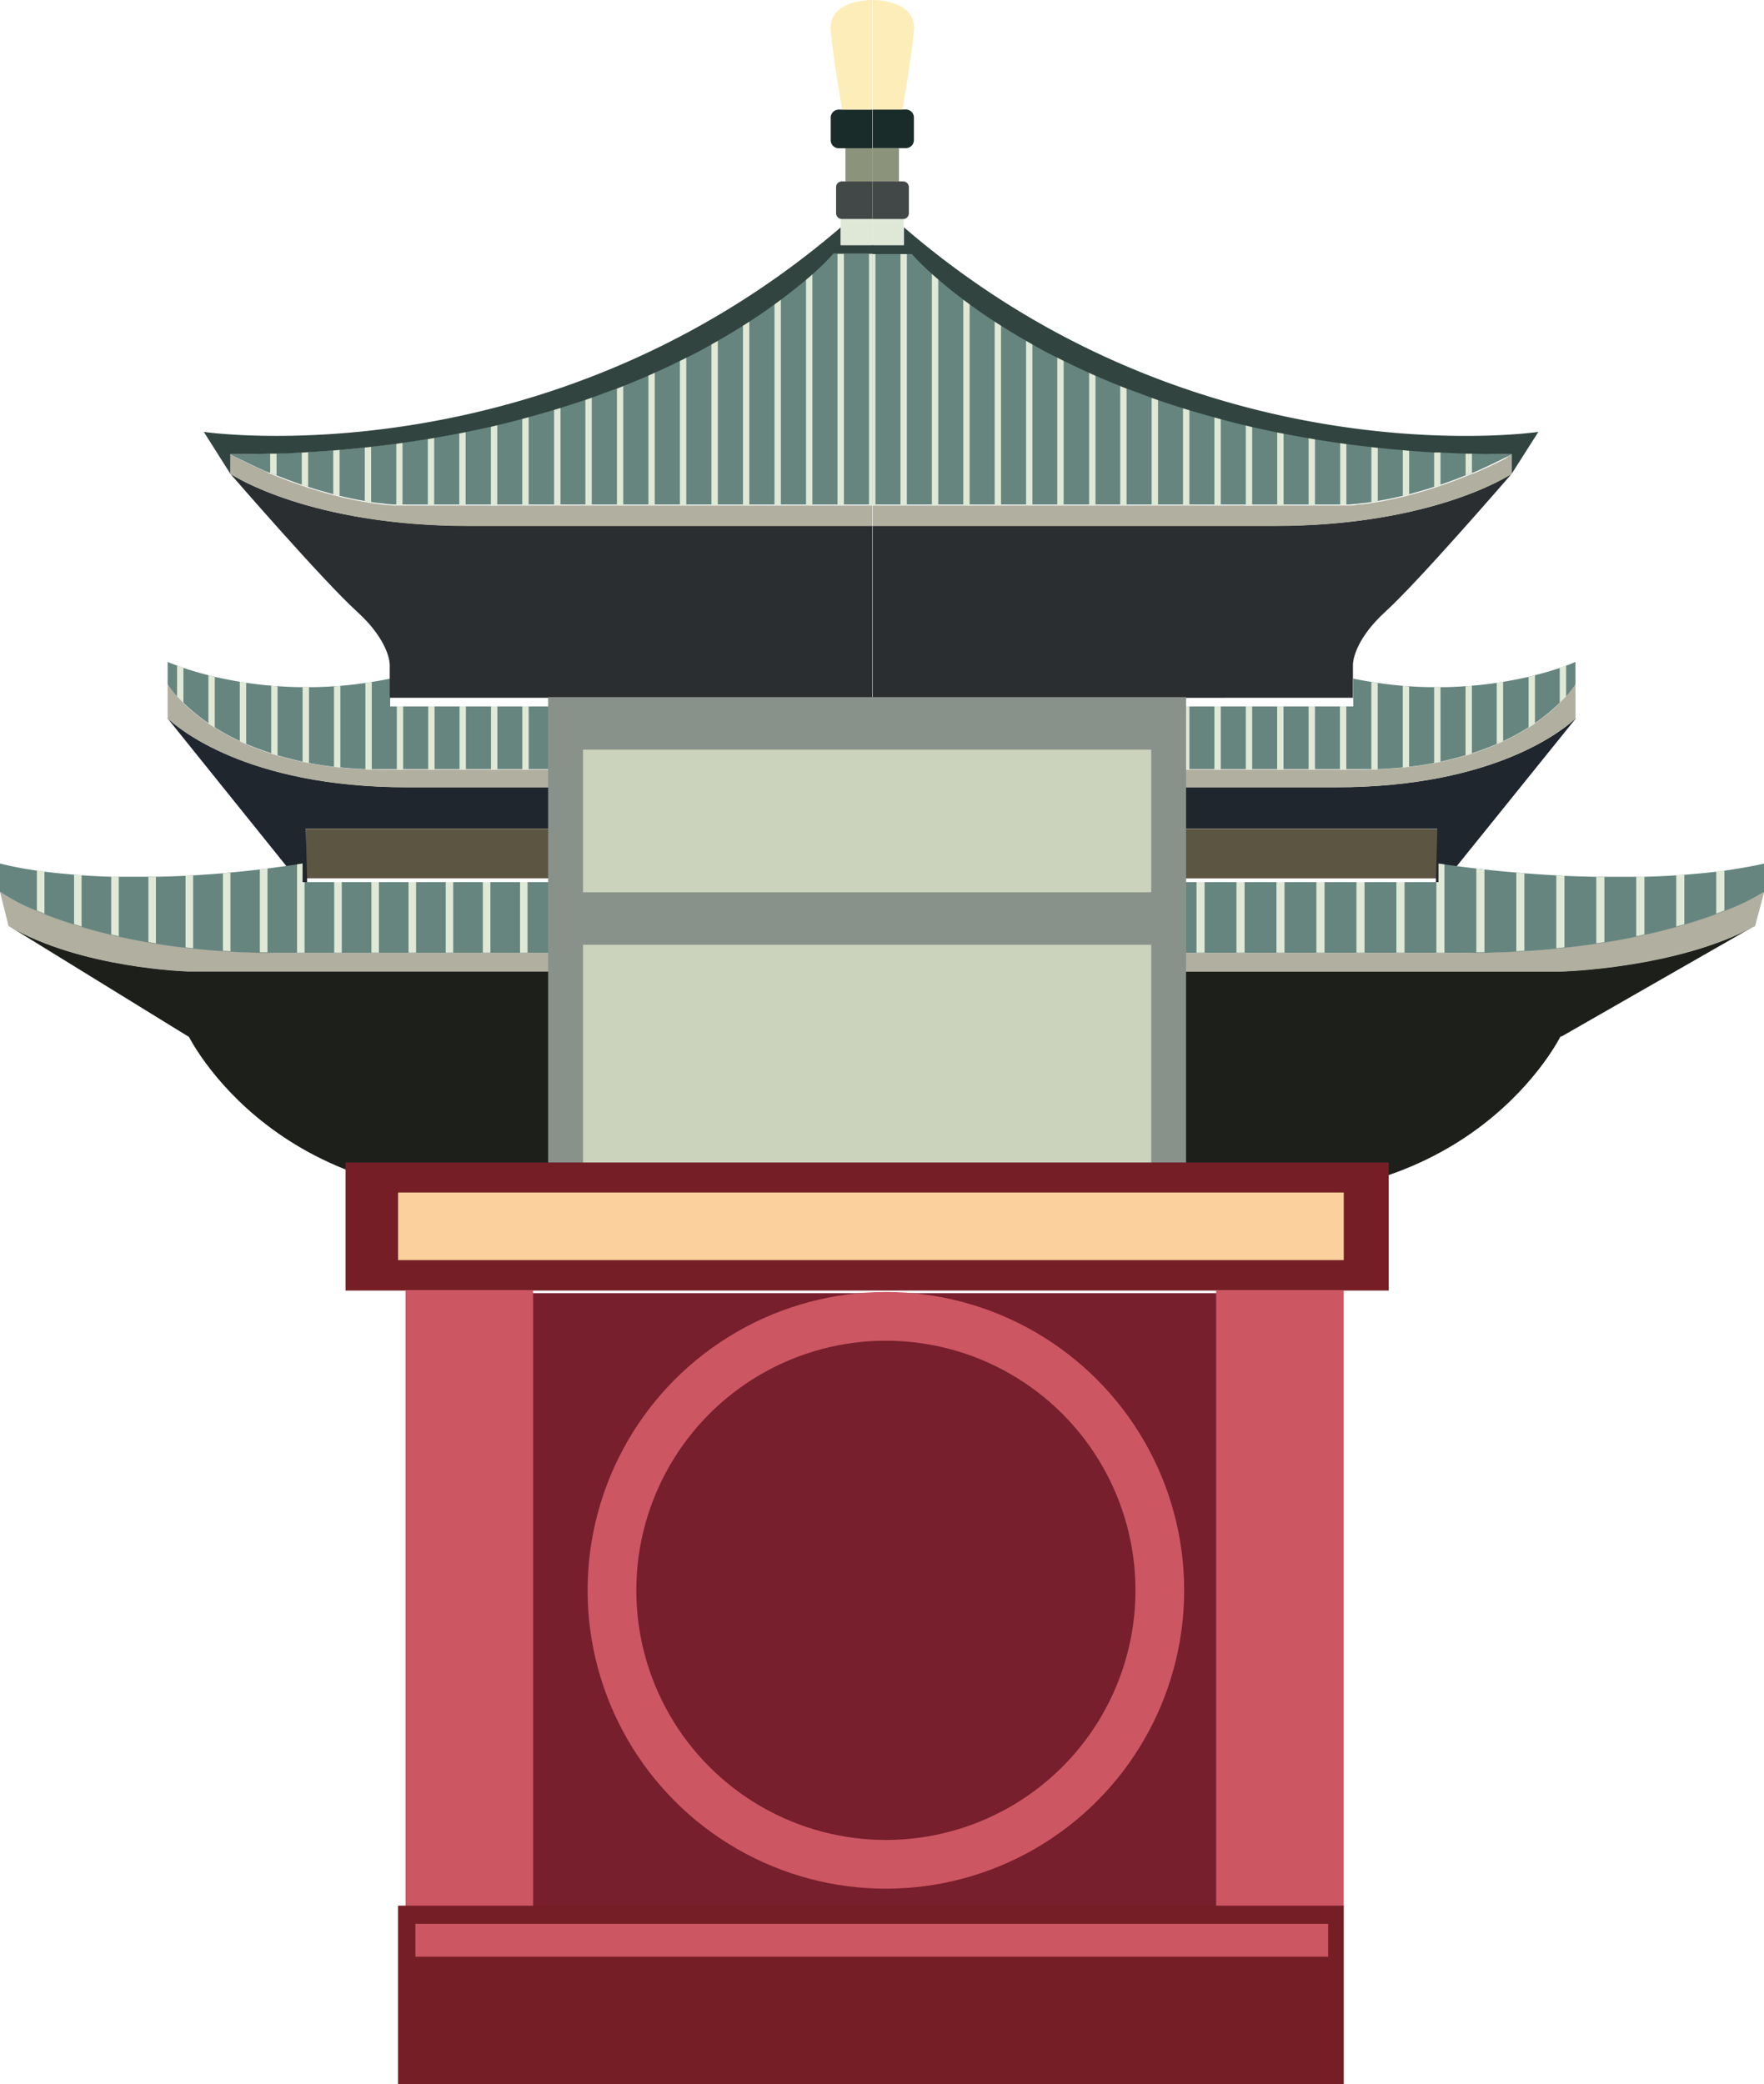<svg xmlns="http://www.w3.org/2000/svg" viewBox="0 0 276.96 327.18"><defs><style>.cls-1{fill:#771f2c;}.cls-2{fill:#1d1f1b;}.cls-3{fill:#5c5542;}.cls-4{fill:#1f262d;}.cls-5{fill:#b1af9f;}.cls-6{fill:#66857f;}.cls-7{fill:#e0e8d6;}.cls-8{fill:#2a2e31;}.cls-9{fill:#314440;}.cls-10{fill:#dfe8d7;}.cls-11{fill:#424848;}.cls-12{fill:#8c937b;}.cls-13{fill:#1a2c29;}.cls-14{fill:#fdedb8;}.cls-15{fill:#88928b;}.cls-16{fill:#f2f7d9;opacity:0.64;}.cls-17{fill:#751e26;}.cls-18{fill:none;stroke:#cc5662;stroke-miterlimit:10;stroke-width:7.65px;}.cls-19{fill:#cc5662;}.cls-20{fill:#fbd09c;}</style></defs><title>drum</title><g id="图层_2" data-name="图层 2"><g id="图层_1-2" data-name="图层 1"><rect class="cls-1" x="78" y="203" width="116" height="97"/><path class="cls-2" d="M29.5,162.45s14.14,29.46,56.56,24.75,50.67,0,50.67,0l-.59-24.5"/><path class="cls-2" d="M245.14,162.45S231,191.91,188.58,187.2s-50.67,0-50.67,0l.59-24.5"/><rect class="cls-3" x="136.95" y="130.1" width="88.72" height="7.79"/><path class="cls-4" d="M225.41,140.07l.26-10H137v-6.5h72.81c25.36,0,36.16-9.45,37.6-10.83.07,0,.11-.11.14-.13Z"/><path class="cls-5" d="M247.36,107.41v5.36c-1.44,1.38-12.24,10.83-37.6,10.83H137v-2.79H213.6C239.38,120.81,247.36,107.41,247.36,107.41Z"/><path class="cls-6" d="M247.36,103.9v3.51a13.66,13.66,0,0,1-1.47,1.9c-.29.32-.62.67-1,1a30.08,30.08,0,0,1-3.93,3.22c-.32.21-.65.44-1,.66a35.44,35.44,0,0,1-3.93,2.14l-1,.45a41.13,41.13,0,0,1-3.93,1.47l-1,.32c-1.23.36-2.54.69-3.93,1-.33.08-.65.14-1,.2-1.24.24-2.55.44-3.93.59l-1,.11c-1.26.12-2.57.22-3.93.26-.33,0-.66,0-1,0-.55,0-1.13,0-1.71,0H137V110.9h75.47v-4.37c1,.2,1.94.38,2.89.52l1,.16c1.34.19,2.65.35,3.93.45l1,.07c1.35.1,2.66.14,3.93.14h1c1.36,0,2.67-.06,3.93-.16.34,0,.68,0,1-.08,1.39-.1,2.7-.27,3.93-.45l1-.16c1.43-.24,2.74-.5,3.93-.77l1-.26c1.59-.4,2.91-.8,3.93-1.15l1-.36C246.85,104.14,247.36,103.9,247.36,103.9Z"/><path class="cls-7" d="M137.45,110.9v9.91H137V110.9Z"/><rect class="cls-7" x="141.37" y="110.9" width="1" height="9.9"/><rect class="cls-7" x="146.31" y="110.9" width="1" height="9.9"/><rect class="cls-7" x="151.23" y="110.9" width="1" height="9.9"/><rect class="cls-7" x="156.17" y="110.9" width="1" height="9.9"/><rect class="cls-7" x="161.09" y="110.9" width="1" height="9.9"/><rect class="cls-7" x="166.02" y="110.9" width="1" height="9.9"/><rect class="cls-7" x="170.95" y="110.9" width="1" height="9.9"/><rect class="cls-7" x="175.88" y="110.9" width="1" height="9.9"/><rect class="cls-7" x="180.81" y="110.9" width="1" height="9.9"/><rect class="cls-7" x="185.74" y="110.9" width="1" height="9.9"/><rect class="cls-7" x="190.67" y="110.9" width="1" height="9.9"/><rect class="cls-7" x="195.6" y="110.9" width="1" height="9.9"/><rect class="cls-7" x="200.52" y="110.9" width="1" height="9.9"/><rect class="cls-7" x="205.46" y="110.9" width="1" height="9.9"/><rect class="cls-7" x="210.38" y="110.9" width="1" height="9.9"/><path class="cls-7" d="M216.31,107.21v13.6h-1V107.05Z"/><path class="cls-7" d="M221.24,107.73v12.65l-1,.11V107.66Z"/><path class="cls-7" d="M226.17,107.88v11.71c-.33.08-.65.14-1,.2V107.87Z"/><path class="cls-7" d="M231.1,107.64V118.3l-1,.32v-10.9C230.44,107.7,230.78,107.68,231.1,107.64Z"/><path class="cls-7" d="M236,107v9.35l-1,.45v-9.64Z"/><path class="cls-7" d="M241,106v7.58c-.32.21-.65.44-1,.66v-8Z"/><path class="cls-7" d="M245.89,104.49v4.82c-.29.32-.62.67-1,1v-5.51Z"/><rect class="cls-3" x="48.01" y="130.1" width="88.72" height="7.79" transform="translate(184.74 267.98) rotate(-180)"/><path class="cls-4" d="M48.27,140.07l-.26-10h88.72v-6.5H63.92c-25.36,0-36.16-9.45-37.6-10.83-.07,0-.11-.11-.14-.13Z"/><path class="cls-5" d="M26.32,107.41v5.36c1.44,1.38,12.24,10.83,37.6,10.83h72.81v-2.79H60.08C34.3,120.81,26.32,107.41,26.32,107.41Z"/><path class="cls-6" d="M26.32,103.9v3.51a13.36,13.36,0,0,0,1.48,1.9q.42.48,1,1a30.08,30.08,0,0,0,3.93,3.22l1,.66a35.44,35.44,0,0,0,3.93,2.14l1,.45c1.21.52,2.51,1,3.93,1.47l1,.32c1.23.36,2.54.69,3.93,1,.33.08.66.14,1,.2,1.24.24,2.55.44,3.93.59l1,.11c1.26.12,2.57.22,3.93.26.33,0,.66,0,1,0,.55,0,1.13,0,1.71,0h76.65V110.9H61.26v-4.37c-1,.2-1.94.38-2.89.52l-1,.16c-1.34.19-2.65.35-3.93.45l-1,.07c-1.35.1-2.66.14-3.93.14h-1c-1.36,0-2.67-.06-3.93-.16-.34,0-.67,0-1-.08-1.39-.1-2.69-.27-3.93-.45l-1-.16c-1.43-.24-2.73-.5-3.93-.77l-1-.26c-1.58-.4-2.91-.8-3.93-1.15l-1-.36C26.84,104.14,26.32,103.9,26.32,103.9Z"/><path class="cls-7" d="M136.24,110.9v9.91h.49V110.9Z"/><rect class="cls-7" x="131.3" y="110.9" width="1" height="9.9"/><rect class="cls-7" x="126.38" y="110.9" width="1" height="9.9"/><rect class="cls-7" x="121.44" y="110.9" width="1" height="9.9"/><rect class="cls-7" x="116.52" y="110.9" width="1" height="9.9"/><rect class="cls-7" x="111.59" y="110.9" width="1" height="9.9"/><rect class="cls-7" x="106.66" y="110.9" width="1" height="9.9"/><rect class="cls-7" x="101.73" y="110.9" width="1" height="9.9"/><rect class="cls-7" x="96.8" y="110.9" width="1" height="9.9"/><rect class="cls-7" x="91.87" y="110.9" width="1" height="9.9"/><rect class="cls-7" x="86.94" y="110.9" width="1" height="9.9"/><rect class="cls-7" x="82.01" y="110.9" width="1" height="9.9"/><rect class="cls-7" x="77.09" y="110.9" width="1" height="9.9"/><rect class="cls-7" x="72.15" y="110.9" width="1" height="9.9"/><rect class="cls-7" x="67.23" y="110.9" width="1" height="9.9"/><rect class="cls-7" x="62.3" y="110.9" width="1" height="9.9"/><path class="cls-7" d="M57.37,107.21v13.6h1V107.05Z"/><path class="cls-7" d="M52.44,107.73v12.65l1,.11V107.66Z"/><path class="cls-7" d="M47.51,107.88v11.71c.33.08.66.14,1,.2V107.87Z"/><path class="cls-7" d="M42.58,107.64V118.3l1,.32v-10.9C43.24,107.7,42.91,107.68,42.58,107.64Z"/><path class="cls-7" d="M37.65,107v9.35l1,.45v-9.64Z"/><path class="cls-7" d="M32.72,106v7.58l1,.66v-8Z"/><path class="cls-7" d="M27.8,104.49v4.82q.42.48,1,1v-5.51Z"/><path class="cls-8" d="M237.35,74.37c-.45.51-14.55,16.84-19.78,21.6s-5.15,8.36-5.15,8.36v5.21H137v-27h63C224.85,82.58,237,74.61,237.35,74.37Z"/><path class="cls-5" d="M237.36,71.29v3.08c-.37.24-12.5,8.21-37.41,8.21H137V79.35h72l1,0a2.61,2.61,0,0,0,.4,0h.13l.84,0h0l.53,0c.32,0,.65,0,1-.09s.87-.09,1.3-.14l1.13-.16,1-.16.9-.16.81-.16,1.25-.27,1-.23c.35-.08.67-.17,1-.26.56-.14,1.11-.3,1.66-.46.39-.1.78-.23,1.16-.34l1.11-.35c.33-.11.67-.22,1-.34.76-.26,1.51-.53,2.21-.79l.8-.31c.31-.11.62-.24.92-.36l1-.4.09,0,.61-.25c1.82-.79,3.28-1.48,4.24-2l.29-.14C237,71.5,237.36,71.29,237.36,71.29Z"/><path class="cls-6" d="M237.36,71.29s-.36.21-1,.54l-.29.14c-1,.5-2.42,1.19-4.24,2l-.61.25-.09,0-1,.4c-.3.12-.61.25-.92.36l-.8.31c-.7.26-1.45.53-2.21.79-.32.12-.66.23-1,.34l-1.11.35c-.38.11-.77.24-1.16.34-.55.16-1.1.32-1.66.46-.34.09-.66.18-1,.26l-1,.23-1.25.27-.81.16-.9.16-1,.16-1.13.16c-.43,0-.87.11-1.3.14s-.65.06-1,.09l-.53,0h0l-.84,0h-.13l-.4,0-1,0H137V39.81h6.21a39.25,39.25,0,0,0,3.15,3.12c.31.28.64.57,1,.87q1.62,1.43,3.93,3.17l1,.74c1.18.87,2.49,1.78,3.93,2.71.32.21.65.43,1,.64q1.83,1.17,3.92,2.37l1,.57Q164,55.05,166,56.09l1,.5c1.26.62,2.57,1.25,3.93,1.86.34.14.67.29,1,.45,1.26.55,2.57,1.1,3.93,1.64l1,.4c1.27.49,2.58,1,3.93,1.45l1,.35c1.27.44,2.58.87,3.92,1.29l1,.3c1.27.39,2.58.76,3.93,1.13l1,.27c1.28.34,2.59.67,3.93,1l1,.24c1.28.29,2.59.57,3.93.85l1,.19c1.29.26,2.6.49,3.93.72l1,.17q1.92.32,3.93.6l1,.14c1.29.17,2.6.34,3.93.48l1,.11c1.28.13,2.59.27,3.92.37l1,.09q1.94.15,3.93.27l1,0q2,.12,3.93.18l1,0C233.15,71.26,235.24,71.29,237.36,71.29Z"/><path class="cls-7" d="M137.45,39.81V79.35H137V39.81Z"/><rect class="cls-7" x="141.38" y="39.81" width="1" height="39.54"/><path class="cls-7" d="M147.31,43.8V79.35h-1V42.93C146.62,43.21,147,43.5,147.31,43.8Z"/><path class="cls-7" d="M152.24,47.71V79.35h-1V47Z"/><path class="cls-7" d="M157.17,51.06V79.35h-1V50.42C156.49,50.63,156.82,50.85,157.17,51.06Z"/><path class="cls-7" d="M162.1,54V79.35h-1V53.43Z"/><path class="cls-7" d="M167,56.59V79.35h-1V56.09Z"/><path class="cls-7" d="M172,58.9V79.35h-1V58.45C171.29,58.59,171.62,58.74,172,58.9Z"/><path class="cls-7" d="M176.88,60.94V79.35h-1V60.54Z"/><path class="cls-7" d="M181.82,62.74V79.35h-1v-17Z"/><path class="cls-7" d="M186.74,64.33v15h-1V64Z"/><path class="cls-7" d="M191.67,65.73V79.35h-1V65.46Z"/><path class="cls-7" d="M196.6,67v12.4h-1V66.71Z"/><path class="cls-7" d="M201.53,68V79.35h-1V67.8Z"/><path class="cls-7" d="M206.46,68.88V79.35h-1V68.71Z"/><path class="cls-7" d="M211.39,69.62v9.65h0l-.84,0h-.13V69.48Z"/><path class="cls-7" d="M216.32,70.21v8.47l-1,.16V70.1Z"/><path class="cls-7" d="M221.25,70.67V77.6c-.34.09-.66.18-1,.26V70.58Z"/><path class="cls-7" d="M226.17,71v5.12c-.32.12-.66.23-1,.34V70.94Z"/><path class="cls-7" d="M231.11,71.21v3l-1,.4V71.17Z"/><path class="cls-9" d="M237.35,74.37V71.29c-2.12,0-4.21,0-6.25-.08l-1,0q-2-.06-3.93-.18l-1,0q-2-.12-3.93-.27l-1-.09c-1.33-.1-2.64-.24-3.92-.37l-1-.11c-1.33-.14-2.64-.31-3.93-.48l-1-.14q-2-.28-3.93-.6l-1-.17c-1.33-.23-2.64-.46-3.93-.72l-1-.19c-1.34-.28-2.65-.56-3.93-.85l-1-.24c-1.34-.31-2.65-.64-3.93-1l-1-.27c-1.35-.37-2.66-.74-3.93-1.13l-1-.3c-1.34-.42-2.65-.85-3.92-1.29l-1-.35c-1.35-.48-2.66-1-3.93-1.45l-1-.4c-1.36-.54-2.67-1.09-3.93-1.64-.34-.16-.67-.31-1-.45-1.36-.61-2.67-1.24-3.93-1.86l-1-.5q-2.07-1-3.93-2.09l-1-.57q-2.09-1.2-3.92-2.37c-.35-.21-.68-.43-1-.64-1.44-.93-2.75-1.84-3.93-2.71l-1-.74q-2.31-1.74-3.93-3.17c-.36-.3-.69-.59-1-.87a39.25,39.25,0,0,1-3.15-3.12H137V38.47h4.93V35.69c46.4,40,99.6,32.11,99.6,32.11Z"/><rect class="cls-10" x="136.95" y="28.98" width="4.93" height="9.5"/><path class="cls-11" d="M137,28.48h4.8a.9.9,0,0,1,.9.9v4.1a.9.9,0,0,1-.9.9H137a0,0,0,0,1,0,0V28.48A0,0,0,0,1,137,28.48Z"/><rect class="cls-12" x="136.95" y="23.27" width="4.19" height="5.21"/><path class="cls-13" d="M137,17.19h5.24a1.25,1.25,0,0,1,1.25,1.25V22a1.25,1.25,0,0,1-1.25,1.25H137a0,0,0,0,1,0,0V17.19A0,0,0,0,1,137,17.19Z"/><path class="cls-14" d="M137,17.19V0s7-.13,6.49,4.9-1.8,12.29-1.8,12.29Z"/><path class="cls-2" d="M1.34,145.33l28.2,17.37H152.27V152.47H29.54S12.69,152,1.34,145.33Z"/><path class="cls-5" d="M0,140l1.34,5.37c11.35,6.68,28.2,7.14,28.2,7.14H152.27v-2.93H43.78C13.69,149.54,0,140,0,140Z"/><path class="cls-6" d="M0,135.55V140a34.09,34.09,0,0,0,5.79,3l1.19.5q2,.81,4.65,1.64l1.18.38c1.42.43,3,.84,4.65,1.24l1.19.28c1.46.32,3,.63,4.65.91.39.08.78.14,1.18.2,1.48.24,3,.46,4.65.64l1.19.13c1.49.16,3,.29,4.65.4l1.18.08c1.5.09,3.05.14,4.65.18H42c.59,0,1.19,0,1.79,0H152.27V138.48H47.5v-2.93l-.86.14c-1.59.24-3.14.45-4.65.65l-1.19.15c-1.59.18-3.15.35-4.65.48l-1.18.12c-1.6.13-3.16.23-4.65.33l-1.19.06c-1.61.07-3.16.13-4.65.15l-1.18,0c-1.63,0-3.18,0-4.65,0-.41,0-.8,0-1.19,0-1.67-.05-3.22-.13-4.65-.23l-1.18-.1c-1.74-.14-3.29-.3-4.65-.47l-1.19-.16A53.12,53.12,0,0,1,0,135.55Z"/><path class="cls-7" d="M151.68,138.48v11.06h.59V138.48Z"/><rect class="cls-7" x="145.84" y="138.48" width="1.19" height="11.06"/><rect class="cls-7" x="140.01" y="138.48" width="1.18" height="11.06"/><rect class="cls-7" x="134.17" y="138.48" width="1.19" height="11.06"/><rect class="cls-7" x="128.33" y="138.48" width="1.18" height="11.06"/><rect class="cls-7" x="122.49" y="138.48" width="1.19" height="11.06"/><rect class="cls-7" x="116.66" y="138.48" width="1.18" height="11.06"/><rect class="cls-7" x="110.82" y="138.48" width="1.19" height="11.06"/><rect class="cls-7" x="104.99" y="138.48" width="1.18" height="11.06"/><rect class="cls-7" x="99.15" y="138.48" width="1.19" height="11.06"/><rect class="cls-7" x="93.32" y="138.48" width="1.18" height="11.06"/><rect class="cls-7" x="87.48" y="138.48" width="1.19" height="11.06"/><rect class="cls-7" x="81.65" y="138.48" width="1.18" height="11.06"/><rect class="cls-7" x="75.81" y="138.48" width="1.19" height="11.06"/><rect class="cls-7" x="69.98" y="138.48" width="1.18" height="11.06"/><rect class="cls-7" x="64.14" y="138.48" width="1.19" height="11.06"/><rect class="cls-7" x="58.31" y="138.48" width="1.18" height="11.06"/><rect class="cls-7" x="52.47" y="138.48" width="1.19" height="11.06"/><path class="cls-7" d="M46.64,135.69v13.85h1.18V138.48H47.5v-2.93Z"/><path class="cls-7" d="M40.8,136.49v13H42V136.34Z"/><path class="cls-7" d="M35,137.09v12.16l1.18.08V137Z"/><path class="cls-7" d="M29.13,137.48v11.24l1.19.13V137.42Z"/><path class="cls-7" d="M23.3,137.65v10.23c.39.08.78.14,1.18.2V137.63Z"/><path class="cls-7" d="M17.46,137.59v9.1l1.19.28v-9.36C18.24,137.61,17.85,137.61,17.46,137.59Z"/><path class="cls-7" d="M11.63,137.26v7.81l1.18.38v-8.09Z"/><path class="cls-7" d="M5.79,136.63v6.3l1.19.5v-6.64Z"/><path class="cls-2" d="M275.52,145.33,245.18,162.7h-132V152.48h132S263.31,152,275.52,145.33Z"/><path class="cls-5" d="M277,140l-1.44,5.37c-12.21,6.68-30.34,7.15-30.34,7.15h-132v-2.94H229.87C262.24,149.54,277,140,277,140Z"/><path class="cls-6" d="M277,135.56V140a38,38,0,0,1-6.22,3l-1.28.49q-2.18.81-5,1.65l-1.27.37q-2.3.65-5,1.24l-1.28.28c-1.57.33-3.24.64-5,.92l-1.27.19c-1.59.24-3.26.46-5,.64l-1.28.14q-2.4.24-5,.39l-1.27.08c-1.61.09-3.27.14-5,.18l-1.28,0H113.16V138.48h112.7v-2.92l.93.13c1.7.25,3.37.46,5,.65l1.28.15c1.72.19,3.38.35,5,.48l1.27.12q2.59.19,5,.33l1.28.07c1.73.07,3.4.12,5,.15h1.27c1.75,0,3.42,0,5,0,.44,0,.86,0,1.28,0,1.79-.05,3.46-.13,5-.23l1.27-.09c1.87-.15,3.54-.3,5-.48l1.28-.16C274.82,136.09,277,135.56,277,135.56Z"/><path class="cls-7" d="M113.8,138.48v11.06h-.64V138.48Z"/><rect class="cls-7" x="118.8" y="138.48" width="1.28" height="11.06"/><rect class="cls-7" x="125.08" y="138.48" width="1.27" height="11.06"/><rect class="cls-7" x="131.36" y="138.48" width="1.28" height="11.06"/><rect class="cls-7" x="137.64" y="138.48" width="1.27" height="11.06"/><rect class="cls-7" x="143.91" y="138.48" width="1.28" height="11.06"/><rect class="cls-7" x="150.19" y="138.48" width="1.27" height="11.06"/><rect class="cls-7" x="156.46" y="138.48" width="1.28" height="11.06"/><rect class="cls-7" x="162.75" y="138.48" width="1.27" height="11.06"/><rect class="cls-7" x="169.02" y="138.48" width="1.28" height="11.06"/><rect class="cls-7" x="175.3" y="138.48" width="1.27" height="11.06"/><rect class="cls-7" x="181.57" y="138.48" width="1.28" height="11.06"/><rect class="cls-7" x="187.86" y="138.48" width="1.27" height="11.06"/><rect class="cls-7" x="194.13" y="138.48" width="1.28" height="11.06"/><rect class="cls-7" x="200.41" y="138.48" width="1.27" height="11.06"/><rect class="cls-7" x="206.68" y="138.48" width="1.28" height="11.06"/><rect class="cls-7" x="212.97" y="138.48" width="1.27" height="11.06"/><rect class="cls-7" x="219.24" y="138.48" width="1.28" height="11.06"/><path class="cls-7" d="M226.79,135.69v13.85h-1.27V138.48h.34v-2.92Z"/><path class="cls-7" d="M233.07,136.49v13l-1.28,0V136.34Z"/><path class="cls-7" d="M239.34,137.09v12.16l-1.27.08V137Z"/><path class="cls-7" d="M245.63,137.49v11.23l-1.28.14V137.42Z"/><path class="cls-7" d="M251.9,137.65v10.24l-1.27.19V137.64Z"/><path class="cls-7" d="M258.18,137.59v9.1l-1.28.28v-9.35C257.34,137.62,257.76,137.61,258.18,137.59Z"/><path class="cls-7" d="M264.45,137.27v7.81l-1.27.37v-8.09Z"/><path class="cls-7" d="M270.74,136.63v6.31l-1.28.49v-6.64Z"/><path class="cls-8" d="M36.16,74.37c.45.51,14.6,16.84,19.85,21.6s5.18,8.36,5.18,8.36v5.21h75.75v-27H73.71C48.71,82.58,36.53,74.62,36.16,74.37Z"/><path class="cls-5" d="M36.15,71.29v3.08c.37.25,12.55,8.21,37.55,8.21h63.23V79.35H64.64l-1,0a2.48,2.48,0,0,1-.39,0h-.14l-.84,0h0l-.53,0-1-.09c-.43,0-.87-.09-1.3-.14l-1.14-.16-1-.16-.91-.16-.81-.16-1.25-.27-1-.23-1-.26c-.56-.14-1.12-.3-1.66-.46s-.79-.23-1.17-.34l-1.11-.35c-.34-.11-.68-.22-1-.34-.77-.26-1.51-.53-2.22-.79l-.8-.31c-.31-.11-.62-.24-.93-.36l-1-.4-.09,0L41.72,74c-1.83-.79-3.29-1.48-4.25-2a2.09,2.09,0,0,1-.3-.14C36.51,71.5,36.15,71.29,36.15,71.29Z"/><path class="cls-6" d="M36.15,71.29s.36.21,1,.54l.3.14c1,.5,2.42,1.19,4.25,2l.61.25.09,0,1,.4c.31.12.62.25.93.36l.8.31c.71.26,1.45.53,2.22.79.32.12.66.23,1,.34l1.11.35c.38.11.77.24,1.17.34s1.1.32,1.66.46l1,.26,1,.23,1.25.27.81.16.91.16,1,.16,1.14.16c.43,0,.87.11,1.3.14l1,.09.53,0h0l.84,0h.14l.39,0,1,0h72.3V39.81h-6.23a38.6,38.6,0,0,1-3.16,3.12c-.31.28-.64.57-1,.87-1.09,1-2.4,2-4,3.17l-1,.74c-1.19.87-2.51,1.78-3.95,2.71l-1,.64c-1.22.78-2.54,1.57-3.94,2.37-.33.2-.67.38-1,.57q-1.87,1.05-3.94,2.09l-1,.5c-1.26.62-2.57,1.25-3.94,1.86-.34.14-.67.29-1,.45-1.27.55-2.58,1.1-3.94,1.64l-1,.4c-1.28.49-2.59,1-4,1.45l-1,.35c-1.28.44-2.6.87-4,1.29l-1,.3c-1.28.39-2.59.76-3.94,1.13l-1,.27c-1.29.34-2.6.67-3.94,1l-1,.24c-1.29.29-2.6.57-3.95.85l-1,.19c-1.29.26-2.6.49-3.94.72l-1,.17c-1.29.21-2.61.41-3.94.6l-1,.14c-1.3.17-2.61.34-3.95.48l-1,.11c-1.29.13-2.6.27-3.94.37l-1,.09c-1.29.1-2.61.19-3.94.27l-1,.06c-1.3.07-2.62.13-4,.17l-1,0Q39.35,71.29,36.15,71.29Z"/><path class="cls-7" d="M136.44,39.81V79.35h.5V39.81Z"/><rect class="cls-7" x="131.49" y="39.81" width="1.01" height="39.54"/><path class="cls-7" d="M126.55,43.8V79.35h1V42.93C127.24,43.21,126.91,43.5,126.55,43.8Z"/><path class="cls-7" d="M121.6,47.71V79.35h1V47Z"/><path class="cls-7" d="M116.65,51.06V79.35h1V50.42Z"/><path class="cls-7" d="M111.7,54V79.35h1V53.43C112.38,53.63,112,53.81,111.7,54Z"/><path class="cls-7" d="M106.75,56.59V79.35h1V56.09Z"/><path class="cls-7" d="M101.8,58.9V79.35h1V58.45C102.47,58.59,102.14,58.74,101.8,58.9Z"/><path class="cls-7" d="M96.86,60.94V79.35h1V60.54Z"/><path class="cls-7" d="M91.91,62.74V79.35h1v-17Z"/><path class="cls-7" d="M87,64.33v15h1V64Z"/><path class="cls-7" d="M82,65.73V79.35h1V65.46Z"/><path class="cls-7" d="M77.07,67v12.4h1V66.71Z"/><path class="cls-7" d="M72.11,68V79.35h1V67.8Z"/><path class="cls-7" d="M67.17,68.88V79.35h1V68.71Z"/><path class="cls-7" d="M62.22,69.62v9.65h0l.84,0h.14V69.48Z"/><path class="cls-7" d="M57.27,70.21v8.47l1,.16V70.1Z"/><path class="cls-7" d="M52.32,70.67V77.6l1,.26V70.58Z"/><path class="cls-7" d="M47.38,71v5.11c.32.12.66.23,1,.34V70.94Z"/><path class="cls-7" d="M42.42,71.21v3l1,.4V71.17Z"/><path class="cls-9" d="M36.16,74.37V71.29q3.2,0,6.27-.08l1,0c1.33,0,2.65-.1,4-.17l1-.06c1.33-.08,2.65-.17,3.94-.27l1-.09c1.34-.1,2.65-.24,3.94-.37l1-.11c1.34-.14,2.65-.31,3.95-.48l1-.14c1.33-.19,2.65-.39,3.94-.6l1-.17c1.34-.23,2.65-.46,3.94-.72l1-.19c1.35-.28,2.66-.56,3.95-.85l1-.24c1.34-.31,2.65-.64,3.94-1l1-.27c1.35-.37,2.66-.74,3.94-1.13l1-.3c1.35-.42,2.67-.85,4-1.29l1-.35c1.36-.48,2.67-1,4-1.45l1-.4c1.36-.54,2.67-1.09,3.94-1.64.34-.16.67-.31,1-.45,1.37-.61,2.68-1.24,3.94-1.86l1-.5q2.07-1,3.94-2.09c.34-.19.68-.37,1-.57,1.4-.8,2.72-1.59,3.94-2.37l1-.64c1.44-.93,2.76-1.84,3.95-2.71l1-.74c1.55-1.16,2.86-2.22,4-3.17.36-.3.69-.59,1-.87a38.6,38.6,0,0,0,3.16-3.12h6.23V38.48H132V35.69C85.42,75.66,32,67.8,32,67.8Z"/><rect class="cls-10" x="131.99" y="28.98" width="4.95" height="9.5" transform="translate(268.94 67.45) rotate(180)"/><path class="cls-11" d="M131.22,28.48H136a.9.9,0,0,1,.9.9v4.09a.9.9,0,0,1-.9.9h-4.82a0,0,0,0,1,0,0V28.48A0,0,0,0,1,131.22,28.48Z" transform="translate(268.17 62.85) rotate(180)"/><rect class="cls-12" x="132.73" y="23.27" width="4.21" height="5.21" transform="translate(269.68 51.75) rotate(180)"/><path class="cls-13" d="M130.43,17.19h5.26a1.25,1.25,0,0,1,1.25,1.25V22a1.25,1.25,0,0,1-1.25,1.25h-5.26a0,0,0,0,1,0,0V17.19A0,0,0,0,1,130.43,17.19Z" transform="translate(267.37 40.46) rotate(180)"/><path class="cls-14" d="M136.94,17.19V0s-7-.13-6.51,4.9,1.8,12.29,1.8,12.29Z"/><rect class="cls-15" x="86.06" y="109.43" width="100.16" height="86.02"/><rect class="cls-16" x="91.54" y="117.68" width="89.21" height="22.39"/><rect class="cls-16" x="91.54" y="148.31" width="89.21" height="38.89"/><rect class="cls-17" x="54.25" y="182.49" width="163.79" height="20.1"/><circle class="cls-18" cx="139.09" cy="249.65" r="43.01"/><rect class="cls-19" x="190.94" y="202.52" width="20.03" height="96.9"/><rect class="cls-19" x="63.67" y="202.52" width="20.03" height="96.9"/><rect class="cls-20" x="62.5" y="187.2" width="148.48" height="10.61"/><rect class="cls-17" x="62.5" y="299.15" width="148.48" height="28.03"/><rect class="cls-19" x="65.22" y="302" width="143.31" height="5.16"/></g></g></svg>